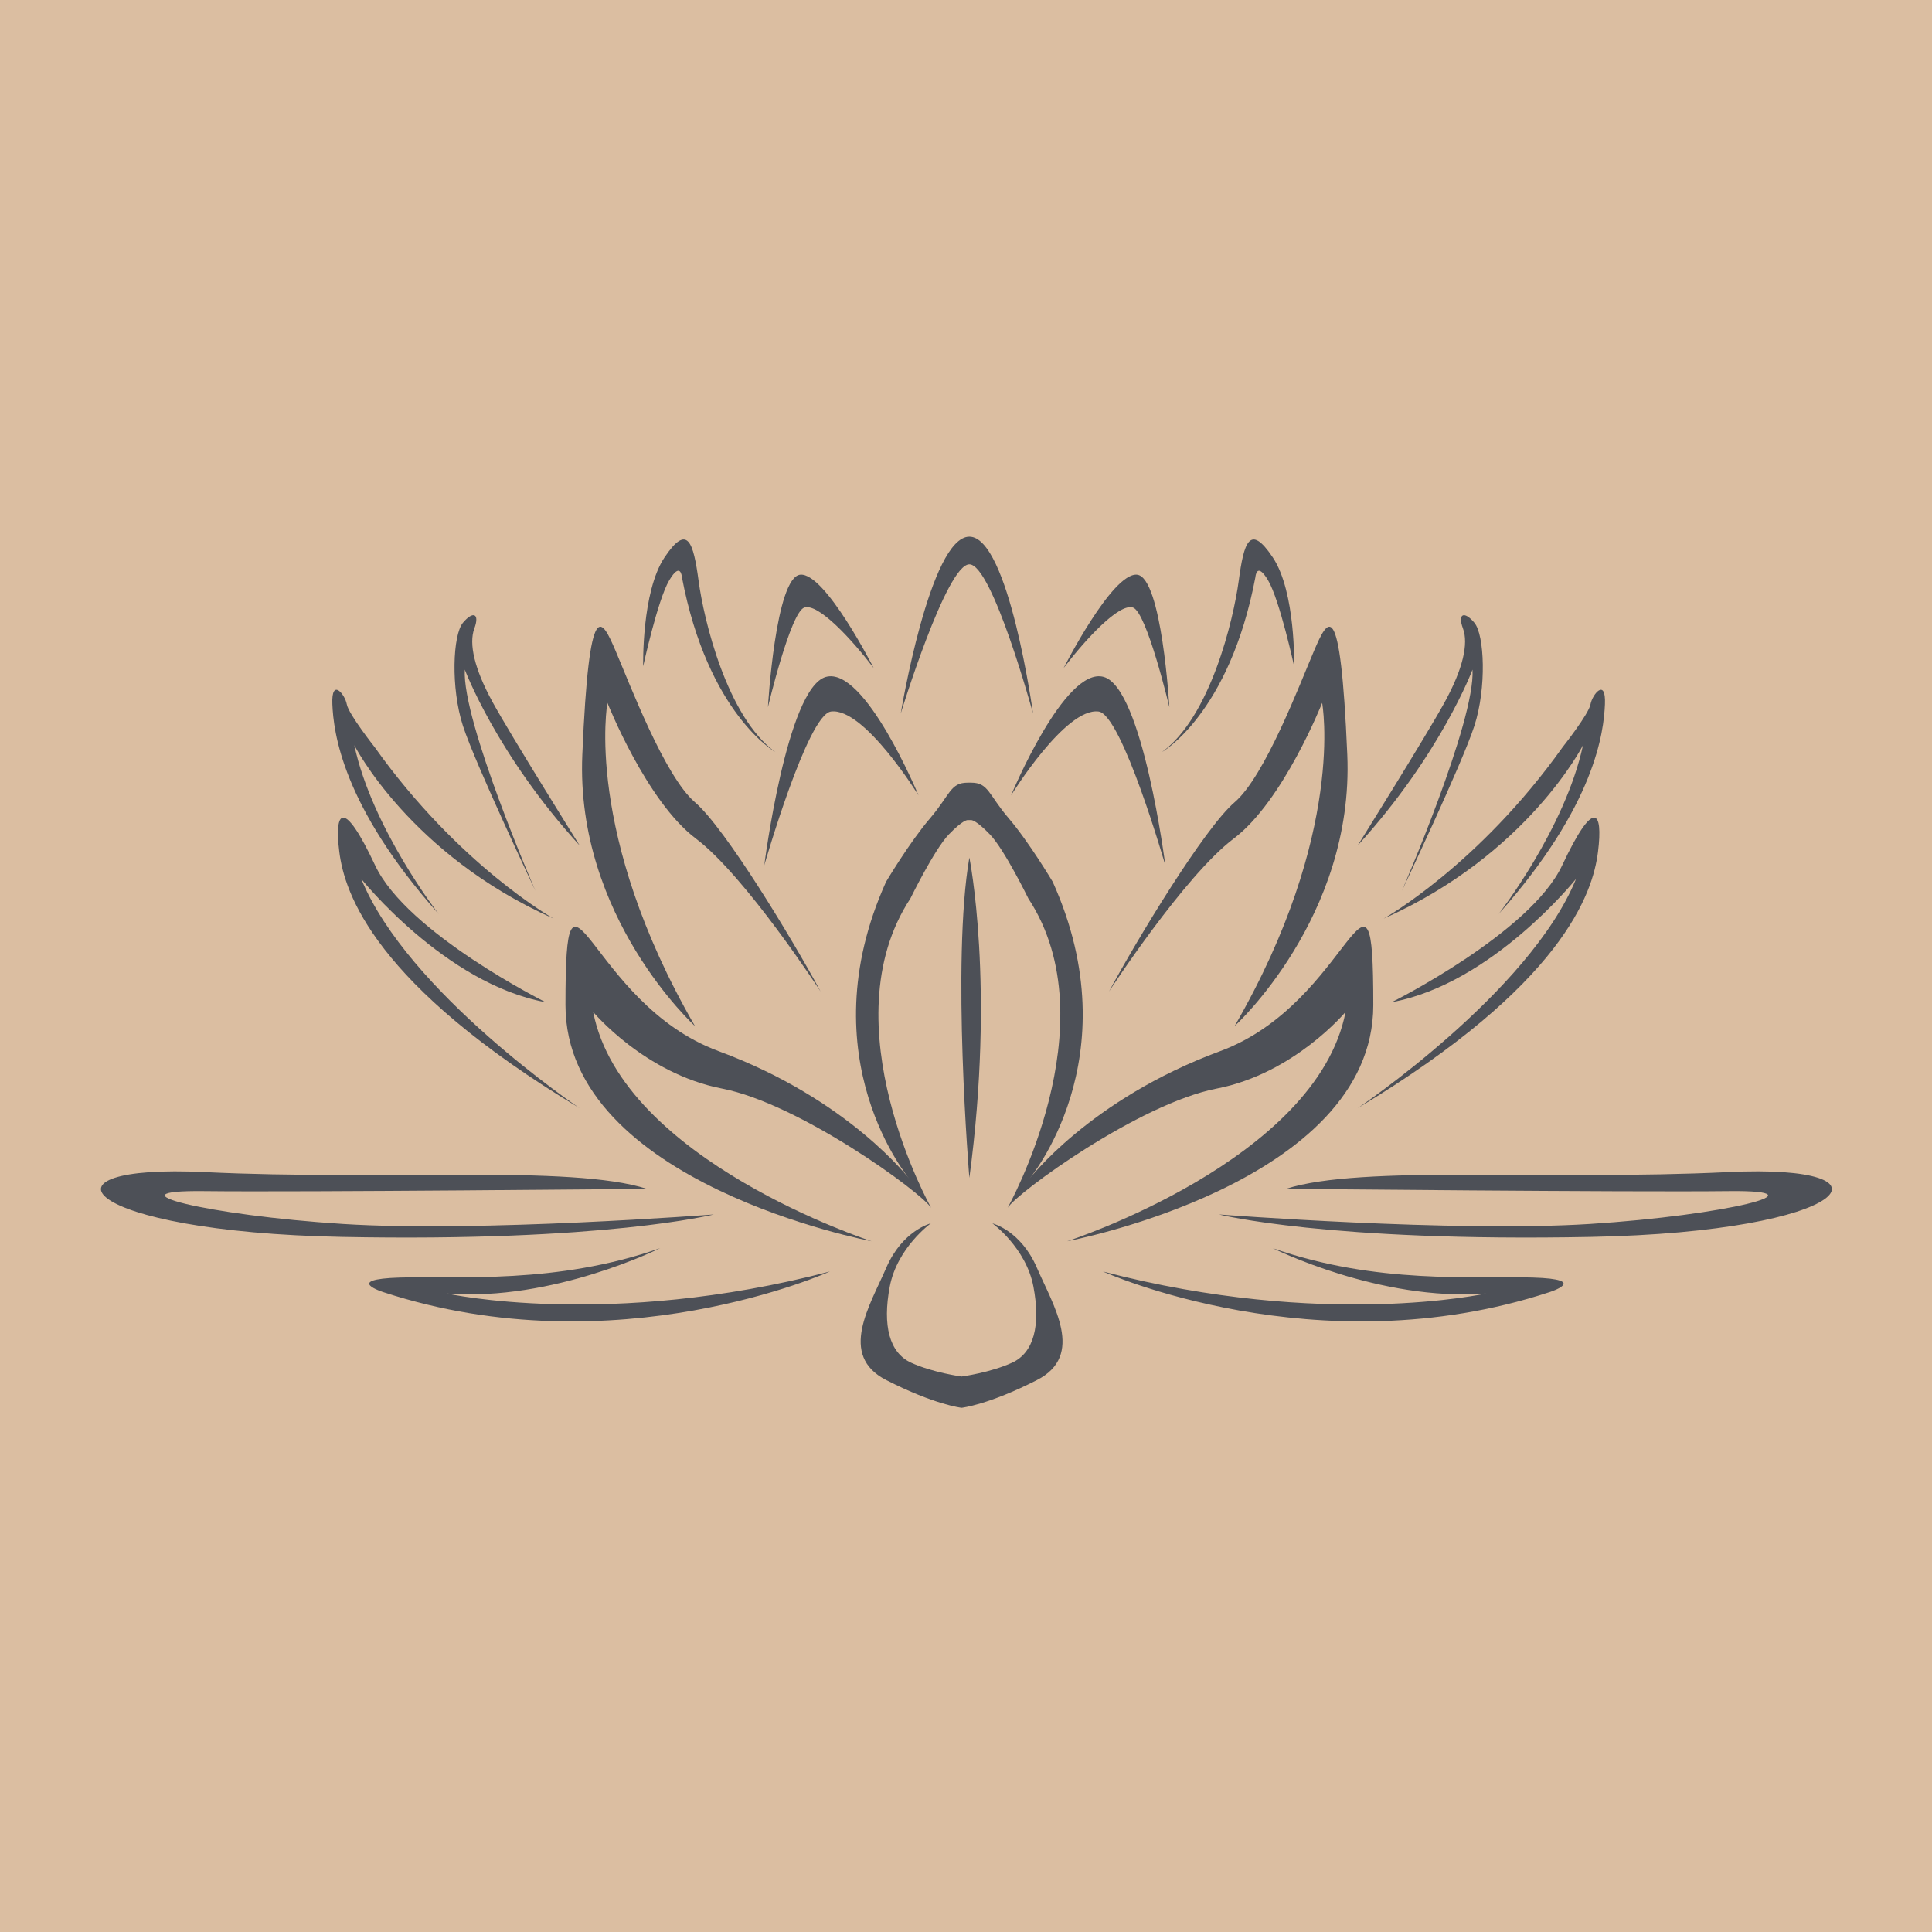 <?xml version="1.0" encoding="UTF-8"?>
<svg xmlns="http://www.w3.org/2000/svg" xmlns:xlink="http://www.w3.org/1999/xlink" width="375pt" height="375pt" viewBox="0 0 375 375" version="1.2">
<defs>
<clipPath id="clip1">
  <path d="M 167 237 L 207 237 L 207 273.195 L 167 273.195 Z M 167 237 "/>
</clipPath>
</defs>
<g id="surface1">
<rect x="0" y="0" width="375" height="375" style="fill:rgb(100%,100%,100%);fill-opacity:1;stroke:none;"/>
<rect x="0" y="0" width="375" height="375" style="fill:rgb(100%,100%,100%);fill-opacity:1;stroke:none;"/>
<rect x="0" y="0" width="375" height="375" style="fill:rgb(85.88%,74.509%,63.139%);fill-opacity:1;stroke:none;"/>
<path style=" stroke:none;fill-rule:nonzero;fill:rgb(30.199%,31.369%,34.119%);fill-opacity:1;" d="M 188.516 159.184 C 188.516 159.184 189.352 159.07 192.156 161.977 C 194.957 164.883 199.598 174.391 199.598 174.391 C 215.617 198.77 195.578 234.441 195.578 234.441 C 197.484 231.422 221.141 214.199 236.168 211.289 C 251.191 208.383 261.172 196.418 261.172 196.418 C 255.566 225.27 207.129 240.926 207.129 240.926 C 207.129 240.926 266.555 229.746 266.555 195.078 C 266.555 160.414 262.293 194.629 236.84 204.023 C 211.387 213.418 199.598 229.074 199.598 229.074 C 199.598 229.074 219.797 205.477 204.324 171.148 C 204.324 171.148 199.727 163.434 195.801 158.848 C 191.875 154.262 191.875 151.914 188.516 151.914 L 187.797 151.914 C 184.434 151.914 184.434 154.262 180.512 158.848 C 176.582 163.434 171.988 171.148 171.988 171.148 C 156.512 205.477 176.711 229.074 176.711 229.074 C 176.711 229.074 164.926 213.418 139.473 204.023 C 114.02 194.629 109.758 160.414 109.758 195.078 C 109.758 229.746 169.184 240.926 169.184 240.926 C 169.184 240.926 120.746 225.27 115.137 196.418 C 115.137 196.418 125.117 208.383 140.141 211.289 C 155.168 214.199 178.828 231.422 180.734 234.441 C 180.734 234.441 160.691 198.77 176.711 174.391 C 176.711 174.391 181.352 164.883 184.156 161.977 C 186.957 159.07 187.797 159.184 187.797 159.184 L 188.516 159.184 "/>
<path style=" stroke:none;fill-rule:nonzero;fill:rgb(30.199%,31.369%,34.119%);fill-opacity:1;" d="M 239.641 199.16 C 239.641 199.16 262.855 178.023 261.508 146.488 C 260.164 114.957 257.727 120.074 255.035 126.363 C 252.344 132.652 245.531 150.684 239.641 155.715 C 233.758 160.75 220.629 182.453 215.258 192.449 C 215.258 192.449 229.891 169.973 239.473 162.762 C 249.062 155.547 256.629 136.426 256.629 136.426 C 256.629 136.426 261.301 161.664 239.641 199.16 "/>
<path style=" stroke:none;fill-rule:nonzero;fill:rgb(30.199%,31.369%,34.119%);fill-opacity:1;" d="M 226.188 167.961 C 226.188 167.961 221.816 133.574 214.246 131.395 C 206.676 129.215 196.25 154.375 196.25 154.375 C 196.25 154.375 206.793 137.273 213.238 138.105 C 217.777 138.691 226.188 167.961 226.188 167.961 "/>
<path style=" stroke:none;fill-rule:nonzero;fill:rgb(30.199%,31.369%,34.119%);fill-opacity:1;" d="M 134.891 199.16 C 134.891 199.16 111.68 178.023 113.027 146.488 C 114.371 114.957 116.809 120.074 119.5 126.363 C 122.191 132.652 129.004 150.684 134.891 155.715 C 140.777 160.75 153.902 182.453 159.277 192.449 C 159.277 192.449 144.645 169.973 135.059 162.762 C 125.469 155.547 117.902 136.426 117.902 136.426 C 117.902 136.426 113.234 161.664 134.891 199.16 "/>
<path style=" stroke:none;fill-rule:nonzero;fill:rgb(30.199%,31.369%,34.119%);fill-opacity:1;" d="M 148.344 167.961 C 148.344 167.961 152.719 133.574 160.285 131.395 C 167.855 129.215 178.281 154.375 178.281 154.375 C 178.281 154.375 167.742 137.273 161.297 138.105 C 156.754 138.691 148.344 167.961 148.344 167.961 "/>
<path style=" stroke:none;fill-rule:nonzero;fill:rgb(30.199%,31.369%,34.119%);fill-opacity:1;" d="M 174.832 138.492 C 174.832 138.492 180.512 104.168 188.152 104.168 C 195.801 104.168 200.512 138.492 200.512 138.492 C 200.512 138.492 192.621 109.535 188.152 109.535 C 183.691 109.535 174.832 138.492 174.832 138.492 "/>
<path style=" stroke:none;fill-rule:nonzero;fill:rgb(30.199%,31.369%,34.119%);fill-opacity:1;" d="M 251.191 129.324 C 251.191 129.324 251.527 114.902 247.047 108.191 C 242.559 101.484 241.438 105.285 240.43 112.773 C 239.418 120.266 234.934 139.164 225.516 145.988 C 225.516 145.988 238.633 138.609 243.68 111.992 C 243.68 111.992 243.902 108.863 246.148 112.664 C 248.391 116.465 251.191 129.324 251.191 129.324 "/>
<path style=" stroke:none;fill-rule:nonzero;fill:rgb(30.199%,31.369%,34.119%);fill-opacity:1;" d="M 263.527 164.105 C 263.527 164.105 276.898 142.719 280.43 136.258 C 283.965 129.801 285.055 124.938 283.965 122 C 282.871 119.066 284.215 118.531 286.18 120.883 C 288.141 123.234 288.562 133.488 286.18 140.871 C 283.797 148.254 272.105 172.91 272.105 172.91 C 272.105 172.91 286.395 140.012 285.812 129.969 C 285.812 129.969 279.672 146.406 263.527 164.105 "/>
<path style=" stroke:none;fill-rule:nonzero;fill:rgb(30.199%,31.369%,34.119%);fill-opacity:1;" d="M 268.57 178.305 C 268.57 178.305 286.961 168.016 303.332 144.984 C 303.332 144.984 308.379 138.605 308.715 136.703 C 309.051 134.805 311.742 131.453 311.516 136.703 C 311.293 141.961 309.723 156.273 290.887 177.41 C 290.887 177.41 303.781 160.859 307.258 144.645 C 307.258 144.645 296.492 165.895 268.57 178.305 "/>
<path style=" stroke:none;fill-rule:nonzero;fill:rgb(30.199%,31.369%,34.119%);fill-opacity:1;" d="M 270.145 194.52 C 270.145 194.52 297.051 181.098 303.219 167.961 C 309.387 154.82 311.184 157.281 310.172 165.332 C 309.164 173.387 303.391 191.105 263.527 215.094 C 263.527 215.094 296.941 192.617 305.91 170.59 C 305.91 170.59 289.652 190.941 270.145 194.52 "/>
<path style=" stroke:none;fill-rule:nonzero;fill:rgb(30.199%,31.369%,34.119%);fill-opacity:1;" d="M 206.453 129.664 C 206.453 129.664 215.871 111.098 220.695 111.547 C 225.516 111.992 226.973 137.266 226.973 137.266 C 226.973 137.266 222.602 118.816 219.91 117.922 C 217.219 117.027 210.715 124.07 206.453 129.664 "/>
<path style=" stroke:none;fill-rule:nonzero;fill:rgb(30.199%,31.369%,34.119%);fill-opacity:1;" d="M 124.84 129.324 C 124.84 129.324 124.5 114.902 128.984 108.191 C 133.473 101.484 134.59 105.285 135.602 112.773 C 136.609 120.266 141.094 139.164 150.516 145.988 C 150.516 145.988 137.395 138.609 132.352 111.992 C 132.352 111.992 132.129 108.863 129.883 112.664 C 127.641 116.465 124.84 129.324 124.84 129.324 "/>
<path style=" stroke:none;fill-rule:nonzero;fill:rgb(30.199%,31.369%,34.119%);fill-opacity:1;" d="M 112.504 164.105 C 112.504 164.105 99.133 142.719 95.602 136.258 C 92.066 129.801 90.977 124.938 92.066 122 C 93.16 119.066 91.812 118.531 89.852 120.883 C 87.891 123.234 87.469 133.488 89.852 140.871 C 92.234 148.254 103.926 172.91 103.926 172.91 C 103.926 172.91 89.637 140.012 90.219 129.969 C 90.219 129.969 96.355 146.406 112.504 164.105 "/>
<path style=" stroke:none;fill-rule:nonzero;fill:rgb(30.199%,31.369%,34.119%);fill-opacity:1;" d="M 107.461 178.305 C 107.461 178.305 89.066 168.016 72.695 144.984 C 72.695 144.984 67.652 138.605 67.312 136.703 C 66.98 134.805 64.289 131.453 64.512 136.703 C 64.738 141.961 66.305 156.273 85.145 177.41 C 85.145 177.41 72.25 160.859 68.773 144.645 C 68.773 144.645 79.539 165.895 107.461 178.305 "/>
<path style=" stroke:none;fill-rule:nonzero;fill:rgb(30.199%,31.369%,34.119%);fill-opacity:1;" d="M 105.887 194.52 C 105.887 194.52 78.977 181.098 72.809 167.961 C 66.645 154.82 64.848 157.281 65.859 165.332 C 66.867 173.387 72.641 191.105 112.504 215.094 C 112.504 215.094 79.09 192.617 70.121 170.59 C 70.121 170.59 86.375 190.941 105.887 194.52 "/>
<path style=" stroke:none;fill-rule:nonzero;fill:rgb(30.199%,31.369%,34.119%);fill-opacity:1;" d="M 169.578 129.664 C 169.578 129.664 160.156 111.098 155.336 111.547 C 150.516 111.992 149.055 137.266 149.055 137.266 C 149.055 137.266 153.43 118.816 156.121 117.922 C 158.812 117.027 165.316 124.07 169.578 129.664 "/>
<path style=" stroke:none;fill-rule:nonzero;fill:rgb(30.199%,31.369%,34.119%);fill-opacity:1;" d="M 188.152 166.449 C 188.152 166.449 193.18 191.273 188.152 228.625 C 188.152 228.625 184.656 186.578 188.152 166.449 "/>
<g clip-path="url(#clip1)" clip-rule="nonzero">
<path style=" stroke:none;fill-rule:nonzero;fill:rgb(30.199%,31.369%,34.119%);fill-opacity:1;" d="M 186.688 273.246 C 186.688 273.246 191.84 272.684 201.258 267.875 C 210.68 263.07 204.398 253.34 201.258 246.07 C 198.121 238.801 192.625 237.457 192.625 237.457 C 192.625 237.457 199.156 242.184 200.586 249.73 C 202.016 257.281 200.66 262.562 196.461 264.492 C 192.262 266.422 186.688 267.176 186.688 267.176 L 186.602 267.176 C 186.602 267.176 181.031 266.422 176.828 264.492 C 172.629 262.562 171.273 257.281 172.703 249.73 C 174.133 242.184 180.664 237.457 180.664 237.457 C 180.664 237.457 175.172 238.801 172.027 246.07 C 168.891 253.34 162.613 263.07 172.027 267.875 C 181.449 272.684 186.602 273.246 186.602 273.246 L 186.688 273.246 "/>
</g>
<path style=" stroke:none;fill-rule:nonzero;fill:rgb(30.199%,31.369%,34.119%);fill-opacity:1;" d="M 249.625 230.75 C 264.203 226.055 300.867 229.184 335.348 227.508 C 369.824 225.828 359.734 239.082 308.77 240.086 C 257.809 241.094 236.617 235.727 236.617 235.727 C 236.617 235.727 282.25 239.246 308.602 237.57 C 334.953 235.895 354.688 230.973 335.516 231.195 C 316.34 231.422 249.625 230.75 249.625 230.75 "/>
<path style=" stroke:none;fill-rule:nonzero;fill:rgb(30.199%,31.369%,34.119%);fill-opacity:1;" d="M 214.082 246.797 C 214.082 246.797 255.582 265.598 300.695 250.824 C 300.695 250.824 308.77 248.305 297.504 247.973 C 286.234 247.633 267.176 249.34 247.047 242.27 C 247.047 242.27 267.816 252.668 288.418 251.074 C 288.418 251.074 257.051 258.035 214.082 246.797 "/>
<path style=" stroke:none;fill-rule:nonzero;fill:rgb(30.199%,31.369%,34.119%);fill-opacity:1;" d="M 125.539 230.75 C 110.961 226.055 74.297 229.184 39.816 227.508 C 5.336 225.828 15.43 239.082 66.391 240.086 C 117.352 241.094 138.543 235.727 138.543 235.727 C 138.543 235.727 92.91 239.246 66.559 237.57 C 40.207 235.895 20.477 230.973 39.648 231.195 C 58.824 231.422 125.539 230.75 125.539 230.75 "/>
<path style=" stroke:none;fill-rule:nonzero;fill:rgb(30.199%,31.369%,34.119%);fill-opacity:1;" d="M 161.082 246.797 C 161.082 246.797 119.582 265.598 74.465 250.824 C 74.465 250.824 66.391 248.305 77.656 247.973 C 88.93 247.633 107.984 249.34 128.117 242.27 C 128.117 242.27 107.344 252.668 86.742 251.074 C 86.742 251.074 118.109 258.035 161.082 246.797 "/>
</g>
</svg>
